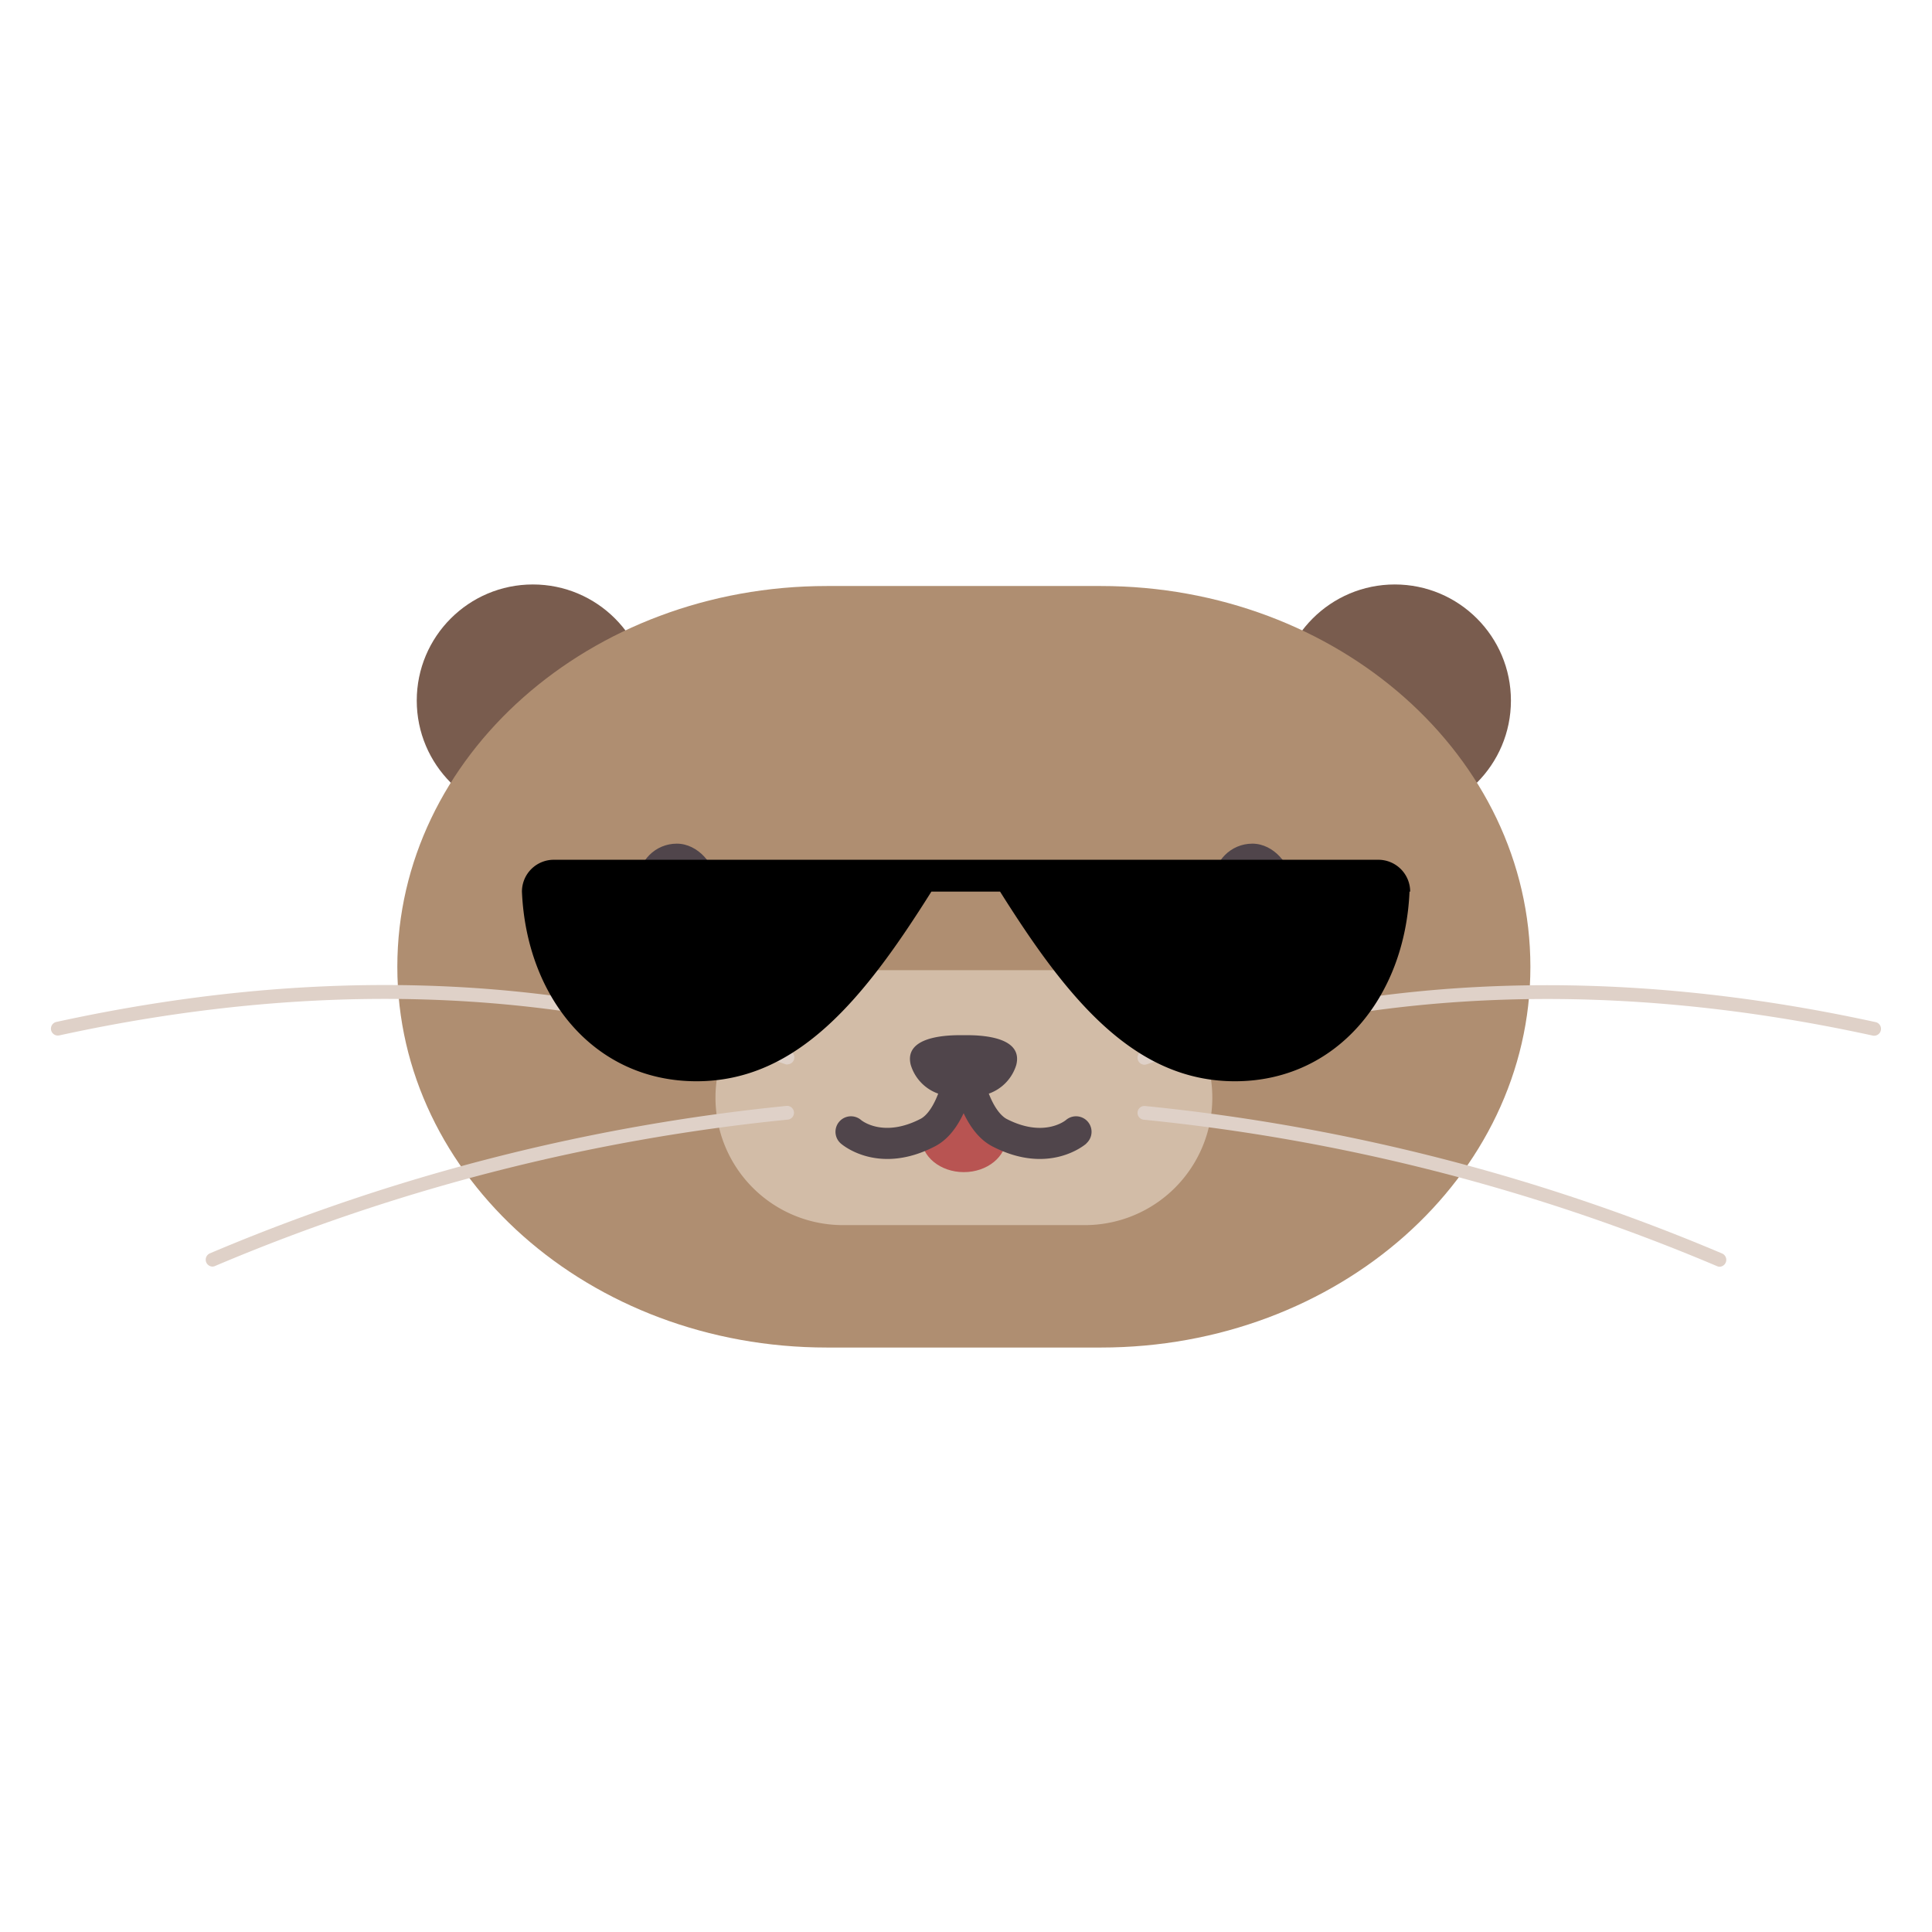 <svg xmlns="http://www.w3.org/2000/svg" viewBox="0 0 537.06 537.06"><defs><style>.cls-1{fill:#795c4e;}.cls-2{fill:#af8e71;}.cls-3{fill:#d2bca7;}.cls-4{fill:#b85452;}.cls-5,.cls-7{fill:#50454b;}.cls-5,.cls-6{fill-rule:evenodd;}.cls-6{fill:#dfd1c8;}.cls-8{fill:none;}</style></defs><g id="Layer_2" data-name="Layer 2"><g id="Layer_1-2" data-name="Layer 1"><g id="Ears"><circle id="Right_Ear" data-name="Right Ear" class="cls-1" cx="387.73" cy="194.75" r="32.28"/><circle id="Left_Ear" data-name="Left Ear" class="cls-1" cx="148.13" cy="194.75" r="32.28"/></g><path id="Body" class="cls-2" d="M229.87,162.9H306c65.95,0,119.42,47.39,119.42,105.85h0c0,58.45-53.47,105.84-119.42,105.84H229.87c-66,0-119.42-47.39-119.42-105.84h0C110.45,210.29,163.92,162.9,229.87,162.9Z"/><g id="Mouth"><path id="Beard" class="cls-3" d="M234.32,269.69h67.22A35.44,35.44,0,0,1,337,305.12h0a35.44,35.44,0,0,1-35.43,35.44H234.32a35.44,35.44,0,0,1-35.43-35.44h0A35.43,35.43,0,0,1,234.32,269.69Z"/><ellipse id="Tongue" class="cls-4" cx="267.93" cy="316.19" rx="11.81" ry="9.64"/><path id="Nose" class="cls-5" d="M302,317.88c-.42.36-10.42,8.93-26.13.8-3.2-1.66-5.87-4.75-8-9.23-2.1,4.48-4.77,7.57-8,9.23-15.72,8.13-25.72-.44-26.13-.8a4.31,4.31,0,0,1,5.64-6.52c.34.28,6.31,4.94,16.54-.35.94-.49,3-2.07,4.88-7a12.22,12.22,0,0,1-7.63-8c-1.83-7.33,8.23-8.25,13.72-8.25h.95c.33,0,.65,0,.95,0,5.49,0,15.54.92,13.72,8.25a12.23,12.23,0,0,1-7.64,8c1.92,4.92,4,6.5,4.89,7,10.23,5.3,16.2.63,16.54.35a4.31,4.31,0,0,1,5.64,6.52Z"/></g><g id="Whiskers"><g id="Whiskers_Left" data-name="Whiskers Left"><path id="Bottom_Whisker-2" data-name="Bottom Whisker-2" class="cls-6" d="M59.09,352.09a1.92,1.92,0,0,1-.75-3.68,551.21,551.21,0,0,1,160.41-41,1.92,1.92,0,0,1,.38,3.81,547.35,547.35,0,0,0-159.3,40.68A1.92,1.92,0,0,1,59.09,352.09Z"/><path id="Top_Whisker-2" data-name="Top Whisker-2" class="cls-6" d="M218.92,295.92a1.87,1.87,0,0,1-.62-.1c-2-.69-4-1.36-6-2-59.71-19.29-125.6-21.3-195.82-6a1.91,1.91,0,0,1-.81-3.74c70.88-15.48,137.44-13.44,197.81,6.06,2,.65,4,1.33,6.05,2a1.92,1.92,0,0,1-.63,3.73Z"/></g><g id="Whiskers-2" data-name="Whiskers"><g id="Whiskers_Left-2" data-name="Whiskers Left"><path id="Bottom_Whisker-2-2" data-name="Bottom Whisker-2" class="cls-6" d="M477.24,351.94a547.44,547.44,0,0,0-159.3-40.68,1.91,1.91,0,0,1,.38-3.81,551.22,551.22,0,0,1,160.4,41,1.92,1.92,0,0,1-.74,3.68A1.85,1.85,0,0,1,477.24,351.94Z"/><path id="Top_Whisker-2-2" data-name="Top Whisker-2" class="cls-6" d="M316.31,294.62a1.92,1.92,0,0,1,1.21-2.43c2-.69,4-1.37,6.05-2,60.37-19.5,126.92-21.54,197.81-6.06a1.91,1.91,0,0,1-.82,3.74c-70.22-15.33-136.1-13.32-195.82,6-2,.64-4,1.31-6,2a1.87,1.87,0,0,1-.62.1A1.92,1.92,0,0,1,316.31,294.62Z"/></g></g></g><rect id="Left_Eye" data-name="Left Eye" class="cls-7" x="177.38" y="234.52" width="21.51" height="35.18" rx="10.75"/><rect id="Left_Eye-2" data-name="Left Eye" class="cls-7" x="337.38" y="234.52" width="21.51" height="35.18" rx="10.75"/><path d="M383.12,239H153.94a8.85,8.85,0,0,0-8.85,8.85c1.25,29.34,20.08,52.72,48.54,52.72,28.31,0,46.87-23.43,65.28-52.72H278c18.41,29.29,37,52.72,65.28,52.72s47.28-23.38,48.54-52.72H392A8.85,8.85,0,0,0,383.12,239Z"/><rect class="cls-8" width="537.06" height="537.06"/></g></g></svg>